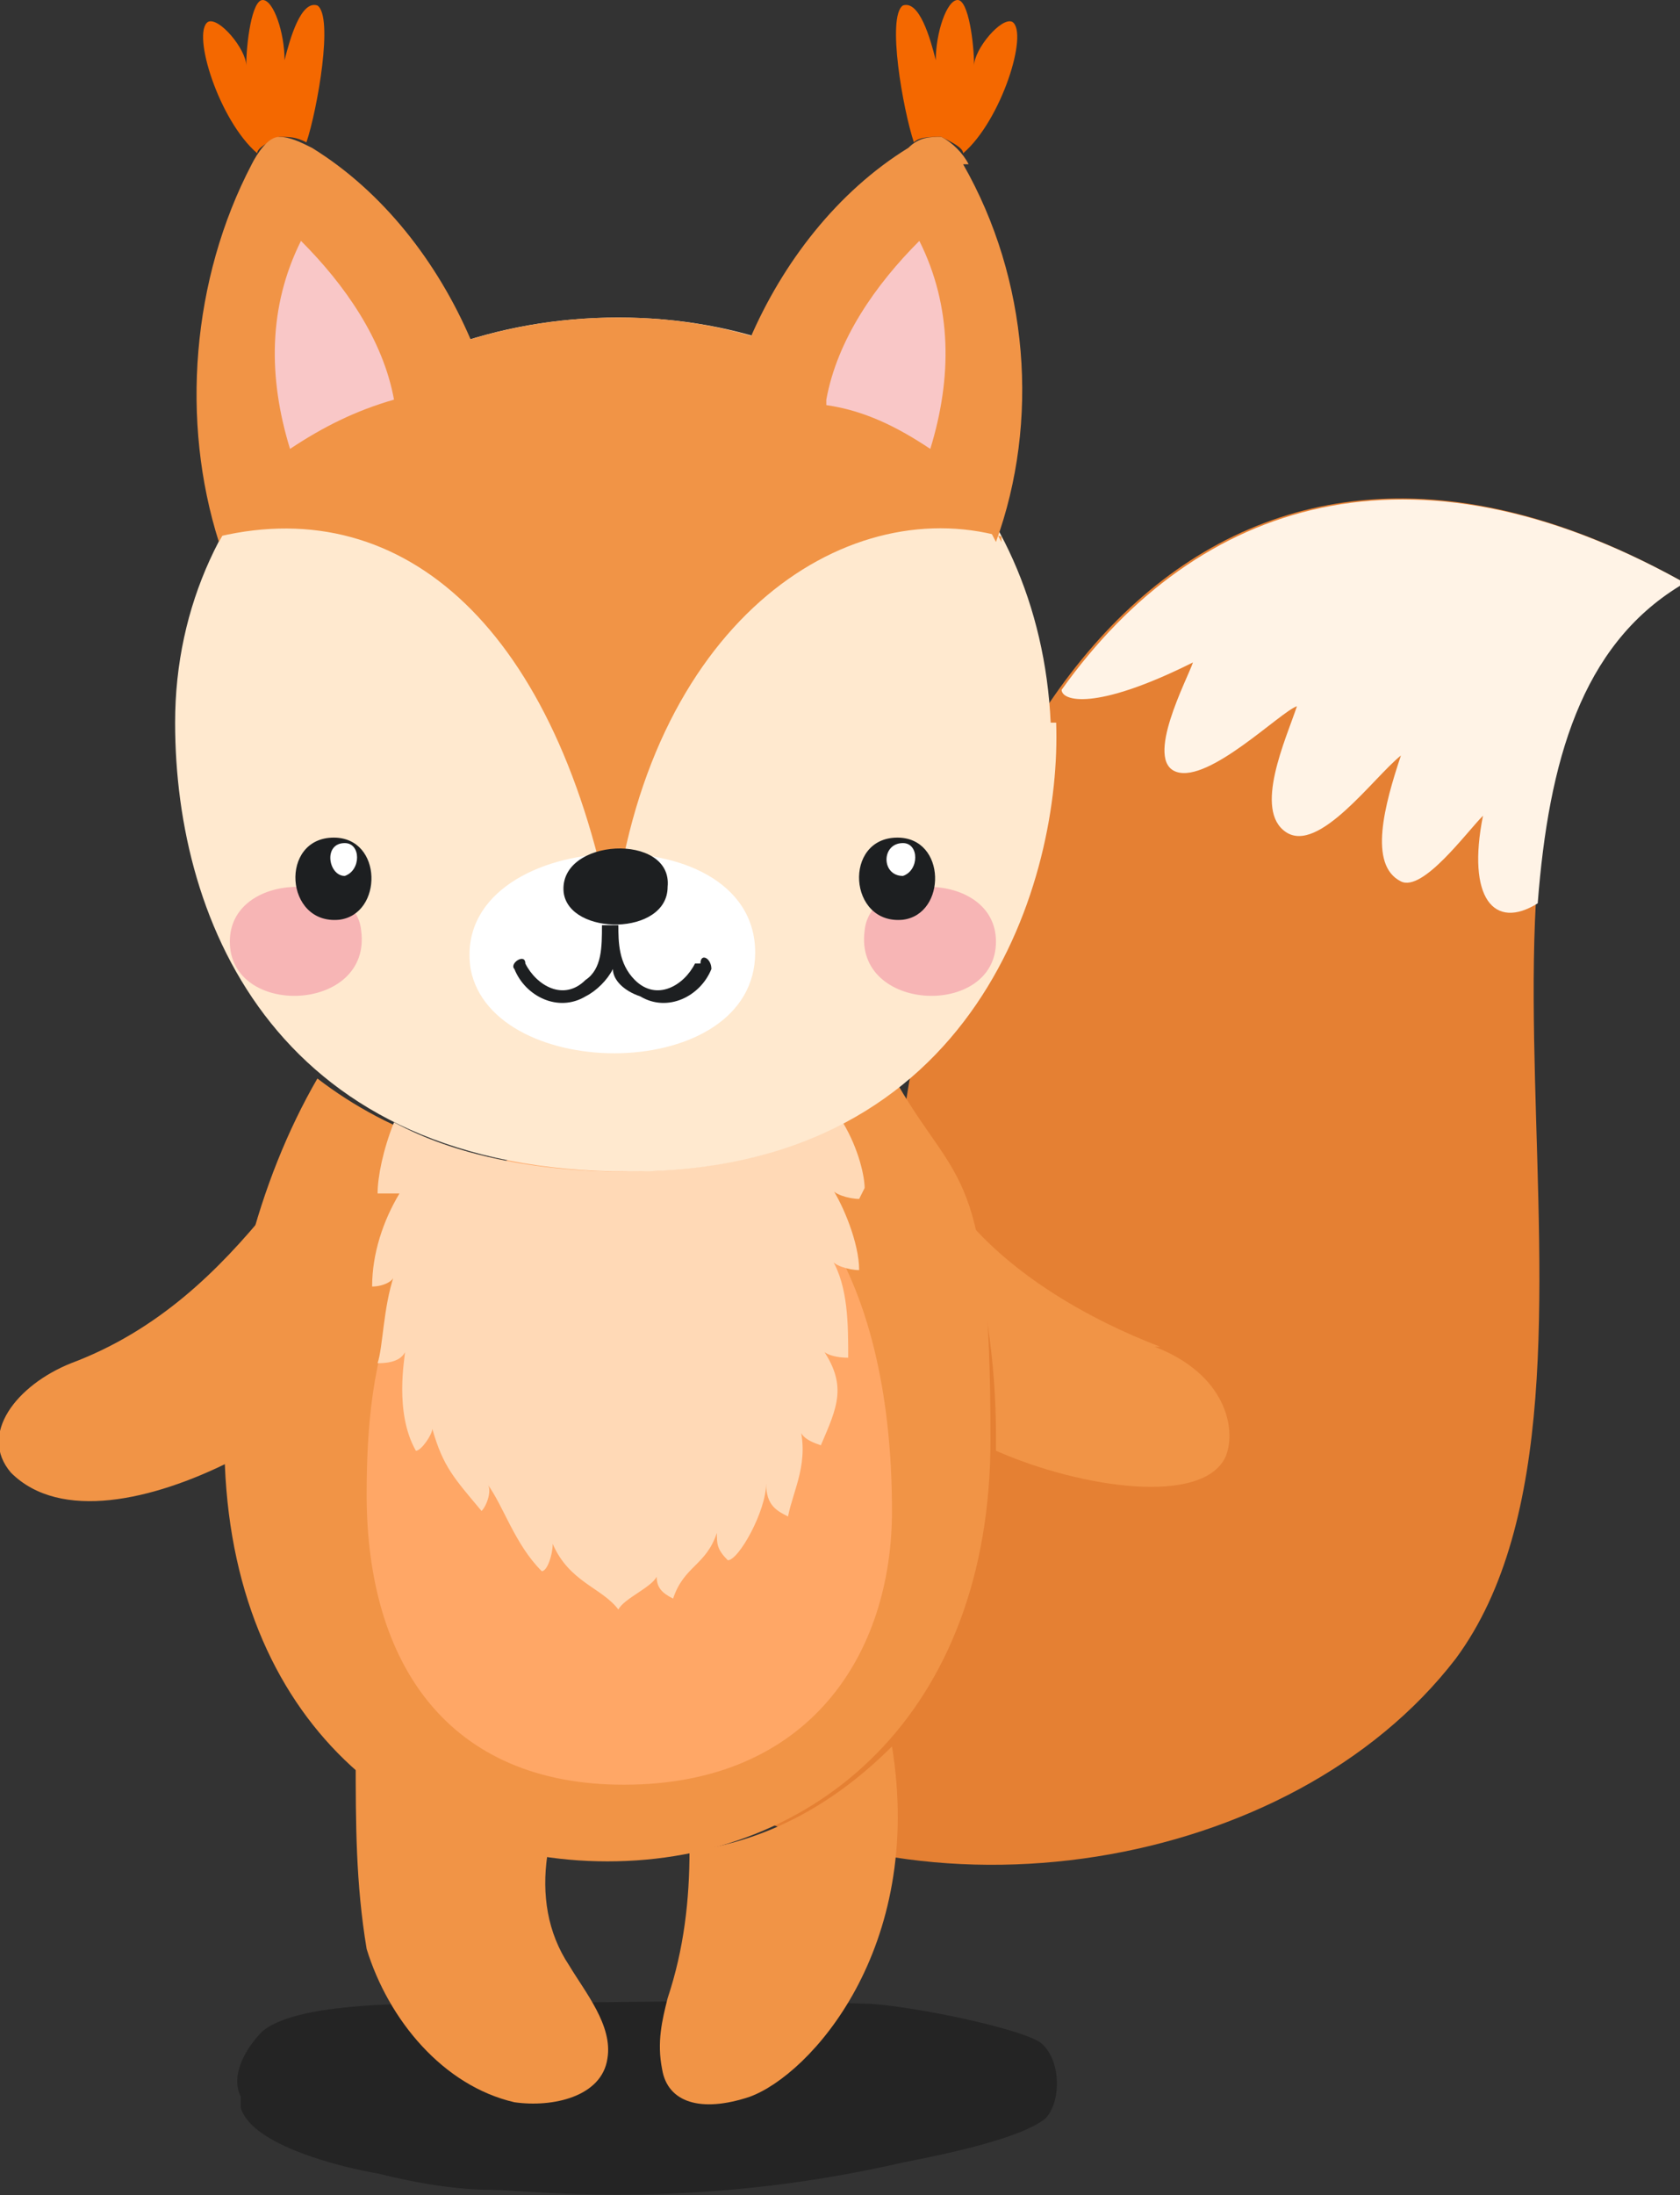 <?xml version="1.0" encoding="UTF-8"?>
<svg id="Layer_2" xmlns="http://www.w3.org/2000/svg" version="1.1" viewBox="0 0 30.7 40.1">
  <rect x="0" y="0" width="30.7" height="40.1" fill="#333333" stroke="none"/>
  <!-- Generator: Adobe Illustrator 29.0.0, SVG Export Plug-In . SVG Version: 2.1.0 Build 186)  -->
  <defs>
    <style>
      .st0 {
        fill: #f19446;
      }

      .st1 {
        fill: #e58033;
      }

      .st2 {
        fill: #fff;
      }

      .st3 {
        opacity: .3;
      }

      .st4 {
        fill: #fff3e6;
      }

      .st5 {
        fill: #1d1f21;
      }

      .st6 {
        fill: #f9c7c7;
      }

      .st7 {
        fill: #ffe9cf;
      }

      .st8 {
        fill: #f7b5b5;
      }

      .st9 {
        fill: #ffa766;
      }

      .st10 {
        fill: #f46800;
      }

      .st11 {
        fill: #ffd9b6;
      }
    </style>
  </defs>
  <g id="Layer_1-2">
    <g>
      <path class="st3" d="M4.4,38.5c.2.7,1.9,1.1,2.5,1.2.8.2,1.5.3,2.1.3.6,0,3.6.4,7.5-.5.5-.1,2.1-.4,2.6-.8.3-.3.3-1.1-.1-1.4-.5-.3-2.6-.7-3.2-.7-2.6-.1-5.2,0-7.8,0-.7,0-2.6,0-3.2.5-.3.3-.6.8-.4,1.2h0Z"/>
      <g>
        <g>
          <path class="st1" d="M30.7,10.6c-8.3-4.6-13.7,2-14.4,11.8-.6,7.7-1.1,8.4-3.8,10.1,4.3,2.8,11.1,1.7,14.1-2.2,3.7-5-1.2-16.7,4.1-19.7h0Z"/>
          <path class="st4" d="M30.7,10.6c-4.9-2.7-8.8-1.5-11.3,2,0,.2.6.4,2.4-.5-.1.3-.9,1.8-.3,2s1.9-1.1,2.2-1.2c-.2.6-.8,1.9-.2,2.3.6.4,1.6-1,2.1-1.4-.3.9-.6,2,0,2.3.4.2,1.2-.9,1.5-1.2-.3,1.5.2,2.1,1,1.6.2-2.6.8-4.7,2.6-5.8h0Z"/>
        </g>
        <g>
          <path class="st0" d="M12.6,33.8c0,.9-.1,1.8-.4,2.7-.1.4-.2.8-.1,1.3.1.6.7.8,1.6.5,1.1-.4,3.2-2.7,2.6-6.4-1,1-2.2,1.7-3.6,1.9h0Z"/>
          <path class="st0" d="M10.1,33.8c-1.4-.2-2.6-.8-3.6-1.7,0,1.2,0,2.3.2,3.5.4,1.3,1.4,2.5,2.7,2.8.7.1,1.6-.1,1.7-.8.1-.6-.4-1.2-.7-1.7-.4-.6-.5-1.3-.4-2h0Z"/>
          <path class="st0" d="M21.2,24.6c-1.3-.5-2.7-1.3-3.6-2.4.4,1.3.6,2.7.6,4s0,.2,0,.3c1.6.7,3.8,1,4.2.1.2-.5,0-1.5-1.3-2Z"/>
          <path class="st0" d="M4.2,26.3c0-1.4.2-2.9.7-4.2-.9,1.1-2,2.2-3.6,2.8-1,.4-1.7,1.3-1.1,2,.9.9,2.6.5,4-.2,0,0,0-.2,0-.3h0Z"/>
          <g>
            <path class="st0" d="M11.4,21.4c-2.5,0-4.3-.7-5.6-1.7-1.1,1.9-1.7,4.3-1.7,6.6,0,5,3.2,7.7,7,7.7s7-2.7,7-7.7-.6-4.6-1.7-6.5c-1.2,1-2.9,1.7-5.1,1.7h0Z"/>
            <path class="st9" d="M11.5,20.6c-2.9.1-3.8,2.1-4.2,3.1-.5,1.1-.6,2.4-.6,3.6,0,3.1,1.5,5.3,4.7,5.3,3.4,0,4.9-2.4,4.9-5,0-4.4-1.8-7.1-4.7-7h0Z"/>
            <path class="st11" d="M15.8,21.7c0-.2-.1-.7-.4-1.2-1.1.6-2.4.9-4,.9s-3.1-.3-4.2-.9c-.2.5-.3,1-.3,1.3,0,0,.2,0,.4,0-.3.5-.5,1.1-.5,1.7.2,0,.4-.1.4-.2-.2.6-.2,1.3-.3,1.6.1,0,.4,0,.5-.2,0,.1-.2,1.1.2,1.8.1,0,.3-.3.3-.4.2.7.4.9.9,1.5.1-.1.2-.4.1-.5.3.4.5,1.1,1,1.6.1,0,.2-.3.2-.5.3.7.9.8,1.2,1.2.1-.2.6-.4.7-.6,0,.2.1.3.3.4.2-.6.6-.6.8-1.2,0,.2,0,.3.2.5.2,0,.7-.9.7-1.4,0,.4.2.5.4.6.1-.5.4-1,.2-1.7,0,.2.1.3.4.4.3-.7.5-1.1,0-1.8,0,.1.2.2.5.2,0-.6,0-1.3-.3-1.8,0,.1.3.2.5.2,0-.5-.3-1.2-.5-1.5,0,.1.3.2.5.2h0Z"/>
          </g>
        </g>
        <g>
          <g>
            <path class="st7" d="M19.2,13.2c-.2-4.3-3.4-7.4-7.9-7.4S3.2,8.9,3.2,13.2c0,3.7,1.9,8.2,8.3,8.2s7.9-5.4,7.8-8.2Z"/>
            <path class="st0" d="M18.3,9.9c-1.3-2.5-3.8-4.1-7-4.1s-6,1.6-7.3,4c3.4-.8,6.2,1.7,7.2,7.1.6-5.5,4.2-7.9,7.1-7.1h0Z"/>
            <g>
              <path class="st10" d="M4.7,2.8c0-.1.2-.2.4-.3.2,0,.3,0,.5.1.2-.6.5-2.3.2-2.5-.3-.1-.5.6-.6,1,0-.5-.2-1.1-.4-1.1s-.3.8-.3,1.2c0-.3-.5-.9-.7-.8-.3.2.2,1.8.9,2.4h0Z"/>
              <path class="st0" d="M8.6,6.2c-.6-1.4-1.6-2.7-2.9-3.5-.2-.1-.4-.2-.6-.2-.2,0-.4.3-.5.5-1.1,2.1-1.3,4.7-.6,6.9.9-1.7,2.6-3,4.6-3.6h0Z"/>
              <path class="st6" d="M7.2,7.3c-.2-1.1-.9-2.1-1.7-2.9-.6,1.2-.6,2.5-.2,3.8.6-.4,1.2-.7,1.9-.9Z"/>
            </g>
            <g>
              <path class="st10" d="M17.6,2.8c0-.1-.2-.2-.4-.3-.2,0-.4,0-.5.1-.2-.6-.5-2.3-.2-2.5.3-.1.5.6.6,1,0-.5.2-1.1.4-1.1.2,0,.3.8.3,1.2,0-.3.5-.9.7-.8.3.2-.2,1.8-.9,2.4h0Z"/>
              <path class="st0" d="M17.7,3c-.1-.2-.3-.4-.5-.5-.2,0-.4,0-.6.2-1.3.8-2.3,2.1-2.9,3.5,2,.6,3.6,1.9,4.5,3.7.8-2.2.6-4.8-.6-6.9Z"/>
              <path class="st6" d="M15.1,7.3c.2-1.1.9-2.1,1.7-2.9.6,1.2.6,2.5.2,3.8-.6-.4-1.2-.7-1.9-.8Z"/>
            </g>
          </g>
          <g>
            <path class="st8" d="M18.2,17.2c0-1.3-2.3-1.3-2.4-.2-.2,1.5,2.4,1.6,2.4.2Z"/>
            <path class="st8" d="M4.2,17.2c0-1.3,2.3-1.3,2.4-.2.2,1.5-2.4,1.6-2.4.2Z"/>
            <g>
              <path class="st5" d="M6.1,15.3c.9,0,.9,1.4.1,1.5-1,.1-1.1-1.5-.1-1.5Z"/>
              <path class="st2" d="M6.3,15.4c.3,0,.3.5,0,.6-.3,0-.4-.6,0-.6Z"/>
            </g>
            <g>
              <path class="st5" d="M16.4,15.3c.9,0,.9,1.4.1,1.5-1,.1-1.1-1.5-.1-1.5Z"/>
              <path class="st2" d="M16.5,15.4c.3,0,.3.5,0,.6-.4,0-.4-.6,0-.6Z"/>
            </g>
            <g>
              <path class="st2" d="M13.8,17.4c0,2.4-4.8,2.4-5.2.3-.4-2.6,5.2-2.9,5.2-.3Z"/>
              <path class="st5" d="M12.2,16.2c0,.9-1.8.9-1.9.1-.1-1,2-1.1,1.9-.1Z"/>
              <path class="st5" d="M12.7,17.6c-.2.4-.7.7-1.1.3-.3-.3-.3-.7-.3-1,0,0-.2,0-.3,0,0,.4,0,.8-.3,1-.4.4-.9.1-1.1-.3,0-.2-.3,0-.2.1.2.5.8.8,1.3.5.2-.1.4-.3.5-.5,0,.2.2.4.5.5.5.3,1.1,0,1.3-.5,0-.2-.2-.3-.2-.1h0Z"/>
            </g>
          </g>
        </g>
      </g>
    </g>
  </g>
</svg>